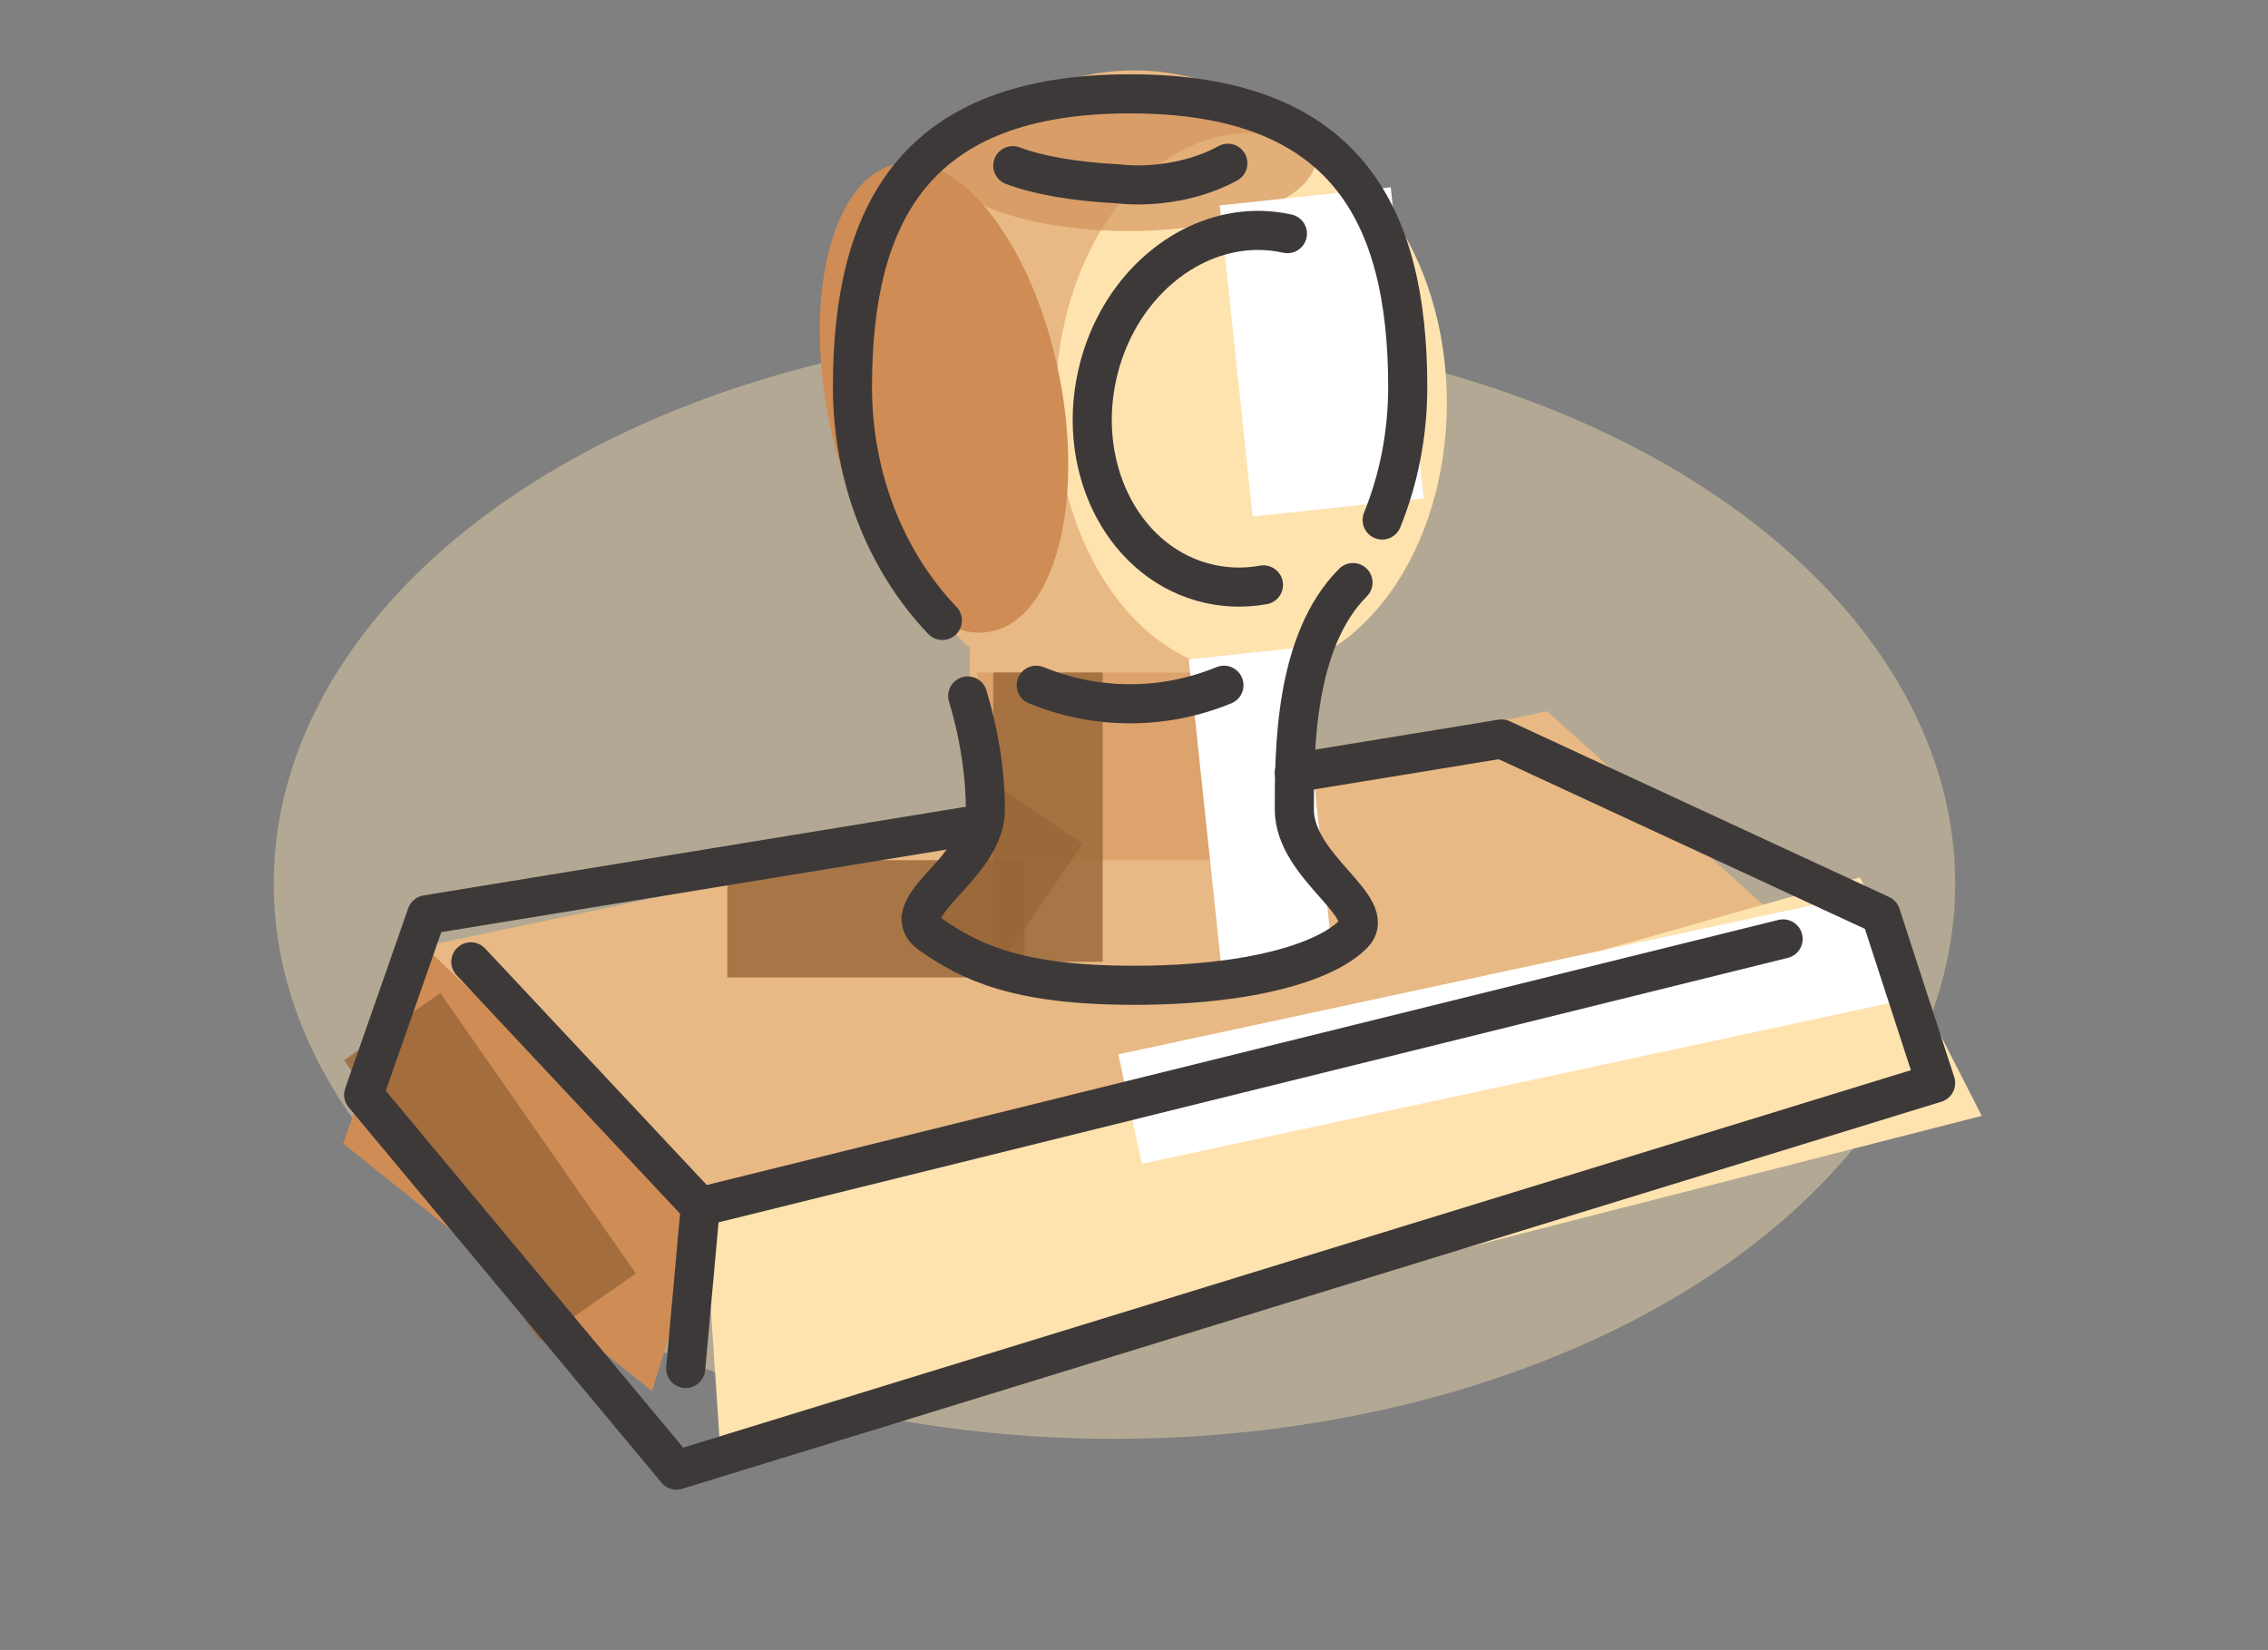 <svg width="290" height="211" viewBox="0 0 290 211" fill="none" xmlns="http://www.w3.org/2000/svg">
<rect x="0" y="0" width="290" height="211" fill="#808080" stroke="none"/>
<ellipse opacity="0.4" cx="142.5" cy="113" rx="107.5" ry="71" fill="#FFE3AF"/>
<path d="M52 121.462L197.813 90.96L234.399 123.697L88.586 154.199L52 121.462Z" fill="#E8B984"/>
<path d="M90 154L237.813 112.195L253.399 142.697L92 184L90 154Z" fill="#FFE3AF"/>
<path d="M90.323 155.453L53.166 119.959L43.877 146.235L83.374 177.896L90.323 155.453Z" fill="#CF8C55"/>
<rect x="124" y="83" width="41" height="43" fill="#E8B984"/>
<ellipse cx="145" cy="50" rx="35" ry="41" fill="#E8B984"/>
<ellipse cx="160" cy="51.5" rx="25" ry="34.5" fill="#FFE3AF"/>
<ellipse cx="120.709" cy="50.855" rx="15" ry="30.5" transform="rotate(-11.349 120.709 50.855)" fill="#CF8C55"/>
<ellipse opacity="0.6" cx="143.875" cy="20.071" rx="24.383" ry="9.474" transform="rotate(0.452 143.875 20.071)" fill="#CF8C55"/>
<rect opacity="0.8" x="125" y="86" width="40" height="24" fill="#D99E68"/>
<rect opacity="0.8" x="127" y="86" width="14" height="37" fill="#996537"/>
<rect opacity="0.8" x="93" y="110" width="38" height="15" fill="#996537"/>
<rect opacity="0.8" x="56.305" y="127" width="43.715" height="15" transform="rotate(55.119 56.305 127)" fill="#996537"/>
<rect opacity="0.8" x="126.881" y="100" width="14" height="21" transform="rotate(34.454 126.881 100)" fill="#996537"/>
<rect x="155.953" y="26.271" width="22" height="40" transform="rotate(-6.052 155.953 26.271)" fill="white"/>
<rect x="152" y="84.32" width="14.293" height="40" transform="rotate(-6.052 152 84.32)" fill="white"/>
<rect x="143" y="134.831" width="99.138" height="14.309" transform="rotate(-12.129 143 134.831)" fill="white"/>
<path d="M120.5 79.343C113.431 71.94 109 61.31 109 49.5C109 27.133 117.106 12 144.5 12C171.894 12 180 27.133 180 49.5C180 55.571 178.829 61.331 176.731 66.5M132.5 87.628C136.248 89.163 140.288 90 144.5 90C148.712 90 152.752 89.163 156.5 87.628" stroke="#3E3939" stroke-width="5" stroke-linecap="round"/>
<path d="M173 74.5C165.5 82 165.5 96 165.5 103.5C165.5 111 176.5 116 173 119.5C169.5 123 160 126 145 126C130 126 124 123 119 119.5C114 116 126 111 126 103.5C126 99.745 125.425 94.552 123.733 89" stroke="#3E3939" stroke-width="5" stroke-linecap="round"/>
<path d="M89.55 154.318L60.204 123M89.55 154.318L228 120.068M89.55 154.318L87.677 175M125.5 105.375L54.559 116.976L46.5 140L86.5 188L247.5 138.5L240.5 116.976L192 94.5L165.5 98.834" stroke="#3E3939" stroke-width="5" stroke-linecap="round" stroke-linejoin="round"/>
<path d="M164.617 29.878C162.503 29.409 160.381 29.349 158.315 29.651C149.941 30.877 142.498 38.053 140.294 47.973C137.546 60.341 143.981 72.292 154.666 74.666C156.981 75.18 159.306 75.203 161.555 74.797" stroke="#3E3939" stroke-width="5" stroke-linecap="round"/>
<path d="M157 20.877C153.289 22.959 147.847 24.069 142.889 23.503C137.196 23.211 132.598 22.36 129.5 21.182" stroke="#3E3939" stroke-width="5" stroke-linecap="round"/>
</svg>

